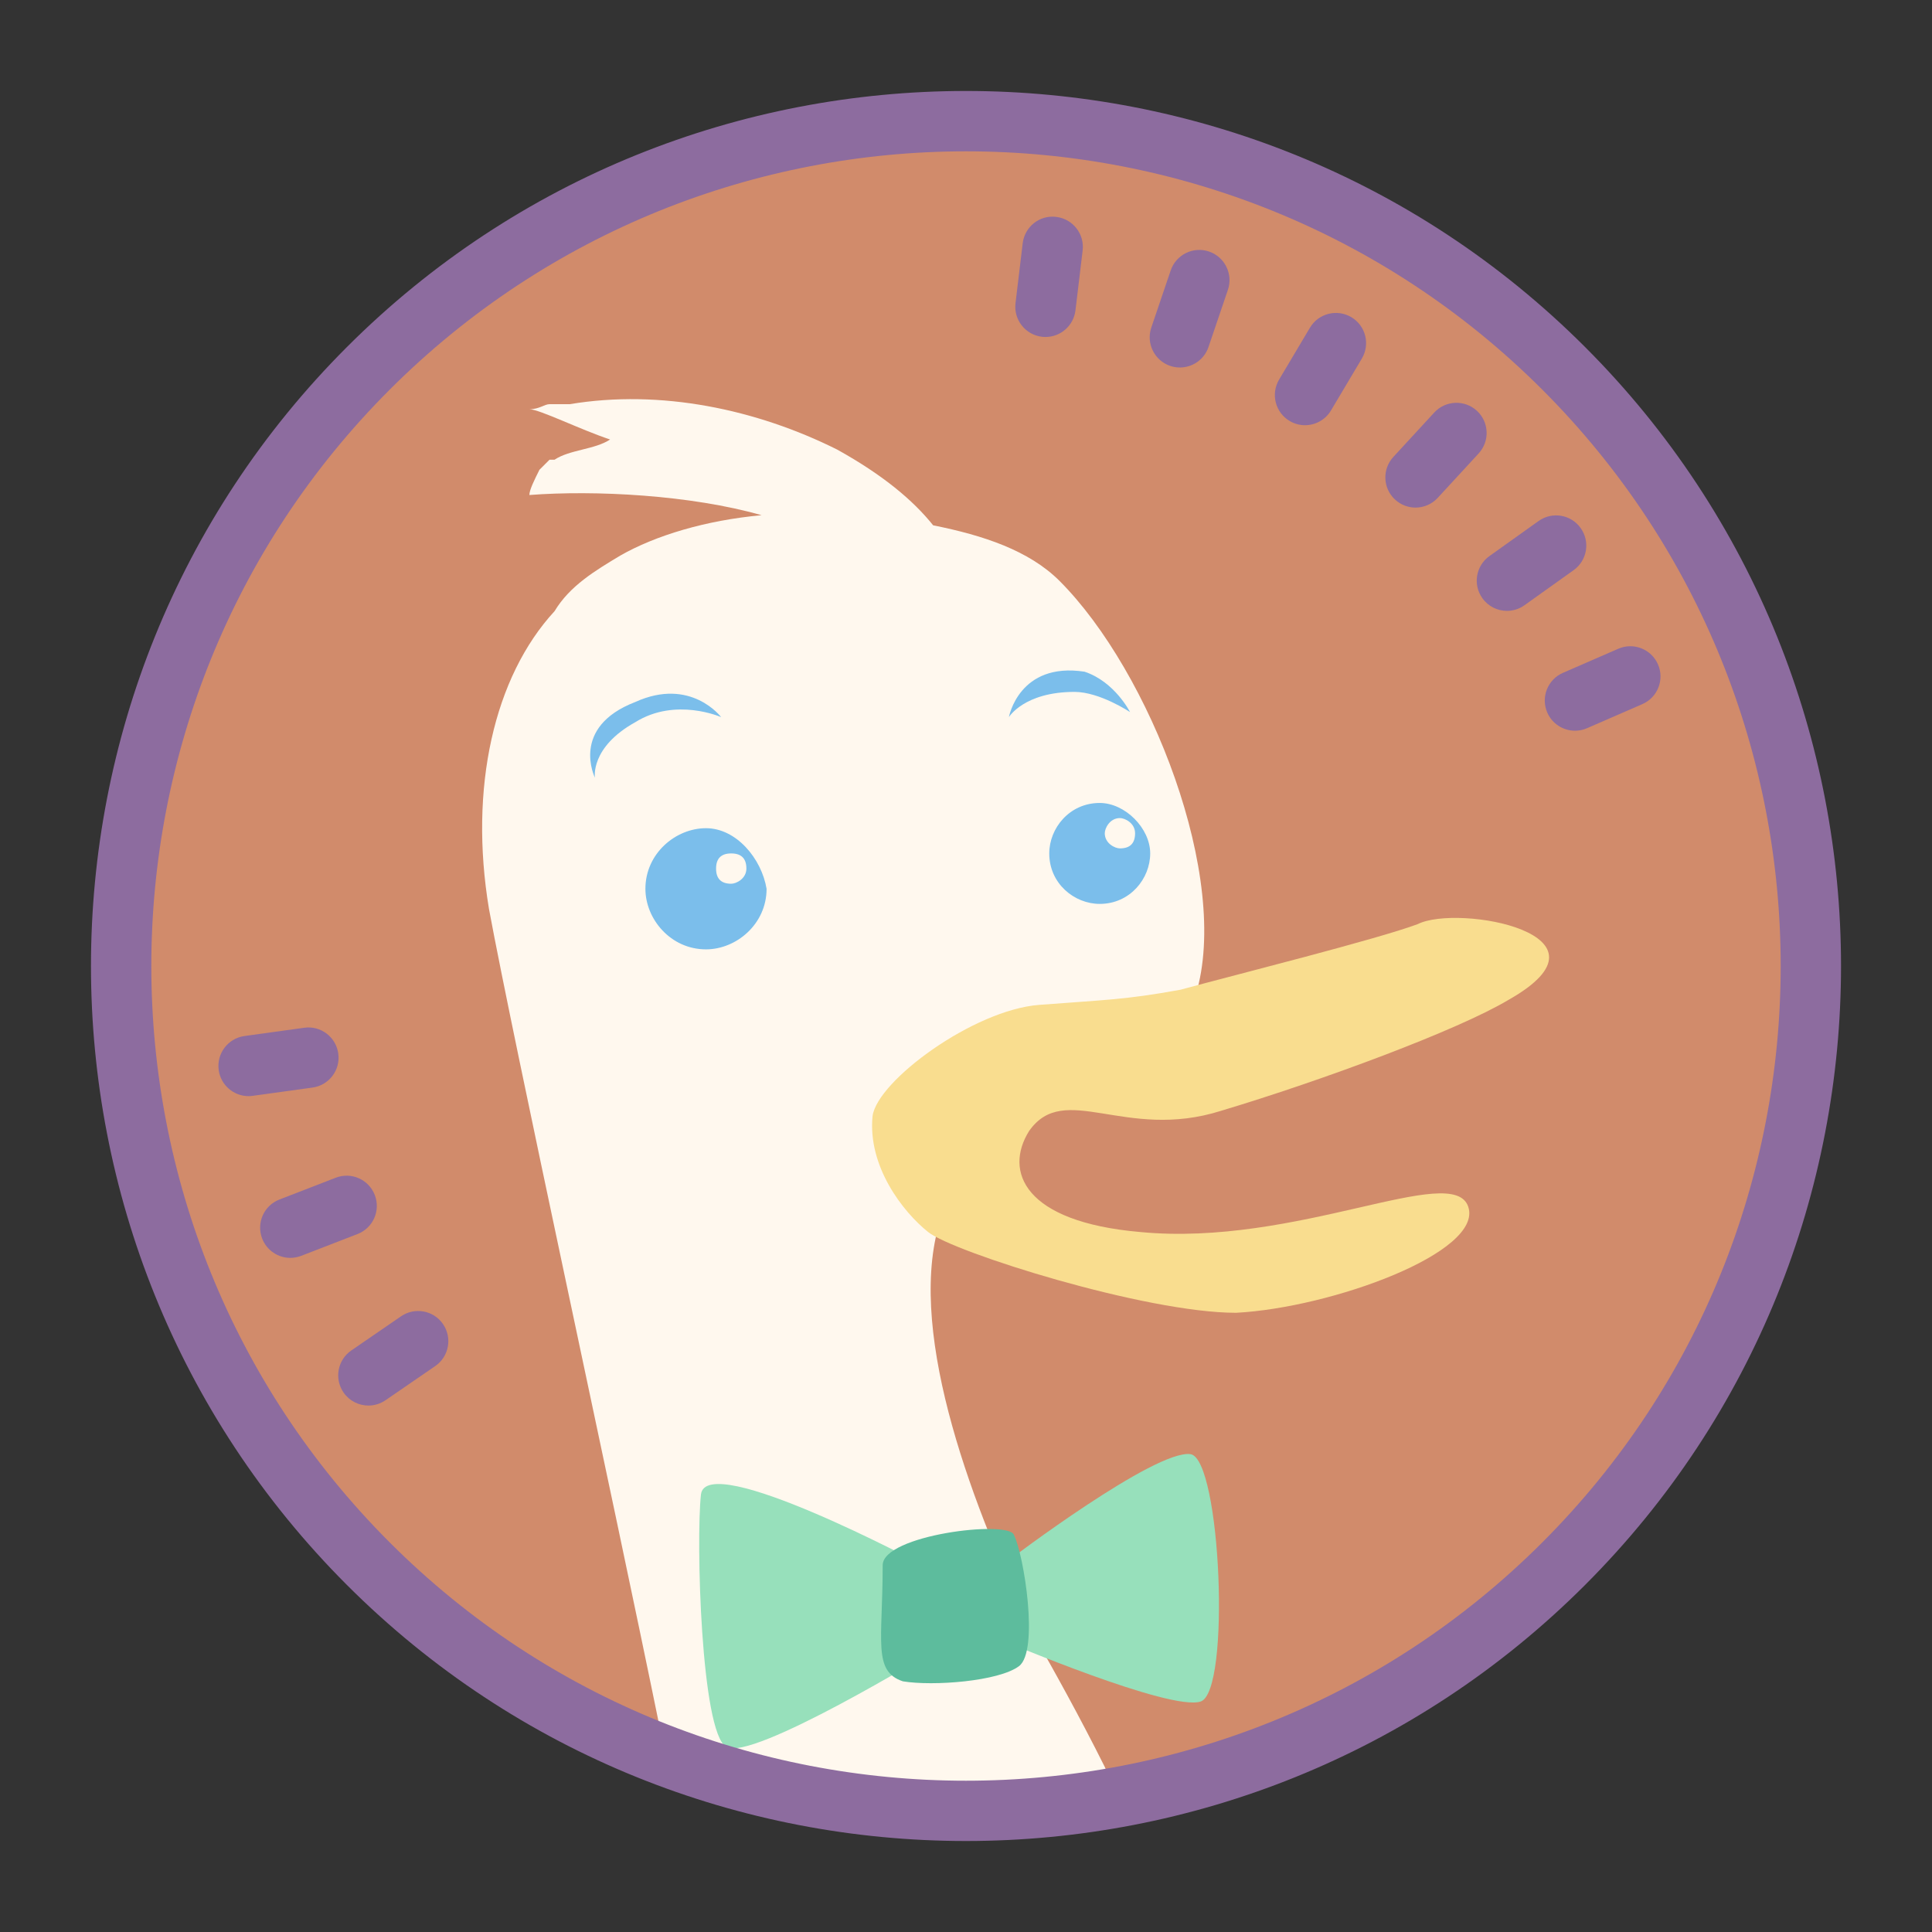 <svg xmlns="http://www.w3.org/2000/svg"  viewBox="0 0 64 64" width="64px" height="64px" baseProfile="basic"><rect x="0" y="0" width="64" height="64" fill="#333333" stroke="none"/><path fill="#d18b6b" d="M60,32c0,15.4-12.6,28-28,28S4,47.4,4,32S16.6,4,32,4S60,16.6,60,32z"/><path fill="#fff8ee" d="M30.912,17.402c-0.669-0.836-1.672-1.672-3.177-2.508c-2.676-1.338-5.853-2.007-8.863-1.505h-0.669	c-0.167,0-0.334,0.167-0.669,0.167c0.334,0,1.672,0.669,2.676,1.003c-0.502,0.334-1.338,0.334-1.839,0.669c0,0,0,0-0.167,0	l-0.334,0.334c-0.167,0.334-0.334,0.669-0.334,0.836c2.174-0.167,5.351,0,7.692,0.669c-1.839,0.167-3.512,0.669-4.682,1.338	c-0.836,0.502-1.672,1.003-2.174,1.839c-2.007,2.174-2.843,5.853-2.174,9.866c0.836,4.515,4.013,19.063,5.686,27.257l0.154,0.821	c3.026,1.143,6.299,1.774,9.712,1.774c1.827,0,3.612-0.184,5.343-0.526c-0.192-0.286-0.375-0.602-0.493-0.898	c-0.836-1.672-1.672-3.177-2.341-4.348c-2.007-4.181-4.181-9.866-3.177-13.545c0.167-0.669,0.167-3.512,0.669-3.846	c4.348-2.843,4.013-0.167,5.853-1.338c0.836-0.669,1.672-1.505,2.007-2.508c1.171-3.846-1.505-10.702-4.515-13.712	C34.089,18.238,32.584,17.736,30.912,17.402z"/><path fill="#7bbeeb" d="M23.387,27.435c-1.003,0-2.007,0.836-2.007,2.007c0,1.003,0.836,2.007,2.007,2.007	c1.003,0,2.007-0.836,2.007-2.007C25.226,28.439,24.39,27.435,23.387,27.435z M24.223,29.275c-0.334,0-0.502-0.167-0.502-0.502	c0-0.334,0.167-0.502,0.502-0.502c0.334,0,0.502,0.167,0.502,0.502C24.725,29.107,24.39,29.275,24.223,29.275z M36.43,26.599	c-1.003,0-1.672,0.836-1.672,1.672c0,1.003,0.836,1.672,1.672,1.672c1.003,0,1.672-0.836,1.672-1.672	C38.103,27.435,37.267,26.599,36.43,26.599z M37.099,28.104c-0.167,0-0.502-0.167-0.502-0.502c0-0.167,0.167-0.502,0.502-0.502	c0.167,0,0.502,0.167,0.502,0.502C37.601,27.937,37.434,28.104,37.099,28.104z M23.889,23.756c0,0-1.505-0.669-2.843,0.167	c-1.505,0.836-1.338,1.839-1.338,1.839s-0.836-1.672,1.338-2.508C22.885,22.419,23.889,23.756,23.889,23.756 M37.434,23.589	c0,0-1.003-0.669-1.839-0.669c-1.672,0-2.174,0.836-2.174,0.836s0.334-1.839,2.508-1.505C36.932,22.586,37.434,23.589,37.434,23.589"/><path fill="#97e0bb" d="M30.578,51.85c0,0-7.191-3.846-7.358-2.341c-0.167,1.505,0,7.86,0.836,8.361s6.856-3.177,6.856-3.177	L30.578,51.85z M33.42,51.683c0,0,4.849-3.679,6.02-3.512c1.003,0.167,1.338,7.86,0.334,8.194s-6.522-2.007-6.522-2.007	L33.42,51.683z"/><path fill="#5dbc9d" d="M29.24,51.85c0,2.508-0.334,3.512,0.669,3.846c1.003,0.167,3.177,0,3.846-0.502	c0.669-0.502,0.167-3.679-0.167-4.348C33.42,50.345,29.24,50.847,29.24,51.85"/><path fill="#f9dd8f" d="M28.905,36.967c0.167-1.171,3.344-3.512,5.518-3.679c2.174-0.167,2.843-0.167,4.682-0.502	c1.839-0.502,6.522-1.672,7.86-2.174c1.338-0.669,6.856,0.334,3.01,2.508c-1.672,1.003-6.187,2.676-9.532,3.679	c-3.177,1.003-5.184-1.003-6.354,0.669c-0.836,1.338-0.167,3.01,3.679,3.344c5.184,0.502,10.368-2.341,10.87-0.836	s-4.515,3.344-7.692,3.512c-3.01,0-9.365-2.007-10.201-2.676C29.909,40.144,28.738,38.639,28.905,36.967"/><path fill="#8d6c9f" d="M32,60.986c-7.426,0-14.853-2.827-20.506-8.48c-11.307-11.307-11.307-29.705,0-41.012	s29.705-11.307,41.012,0c11.307,11.307,11.307,29.705,0,41.012C46.853,58.159,39.426,60.986,32,60.986z M32,5.013	c-6.914,0-13.828,2.632-19.092,7.896c-10.527,10.527-10.527,27.656,0,38.184s27.656,10.527,38.184,0s10.527-27.656,0-38.184	C45.828,7.645,38.914,5.013,32,5.013z"/><path fill="#8d6c9f" d="M8.234,36.311c-0.491,0-0.92-0.362-0.989-0.862C7.169,34.9,7.551,34.396,8.098,34.32l1.98-0.274	c0.544-0.079,1.052,0.305,1.128,0.853s-0.306,1.053-0.853,1.128l-1.98,0.274C8.326,36.308,8.28,36.311,8.234,36.311z M9.979,41.601	l1.865-0.722c0.515-0.199,0.771-0.778,0.571-1.293c-0.199-0.516-0.778-0.772-1.294-0.572l-1.865,0.722	c-0.515,0.199-0.771,0.778-0.571,1.294c0.153,0.396,0.532,0.639,0.933,0.639C9.738,41.668,9.86,41.646,9.979,41.601z M12.77,46.385	l1.648-1.132c0.455-0.313,0.57-0.935,0.258-1.391c-0.312-0.455-0.936-0.57-1.391-0.258l-1.648,1.132	c-0.455,0.313-0.57,0.935-0.258,1.391c0.193,0.282,0.507,0.434,0.825,0.434C12.399,46.561,12.597,46.504,12.77,46.385z"/><path fill="#8d6c9f" d="M52.174,24.206c-0.387,0-0.754-0.225-0.918-0.601c-0.221-0.507,0.012-1.096,0.518-1.316l1.833-0.798	c0.508-0.222,1.096,0.013,1.316,0.518c0.221,0.507-0.012,1.096-0.518,1.316l-1.833,0.798C52.442,24.18,52.307,24.206,52.174,24.206z M50.501,20.049l1.628-1.162c0.449-0.32,0.554-0.945,0.232-1.395c-0.319-0.449-0.945-0.554-1.395-0.232l-1.628,1.162	c-0.449,0.32-0.554,0.945-0.232,1.395c0.194,0.273,0.502,0.419,0.814,0.419C50.122,20.235,50.325,20.175,50.501,20.049z M47.627,16.492l1.355-1.471c0.374-0.406,0.349-1.039-0.058-1.413c-0.406-0.373-1.038-0.349-1.413,0.058l-1.355,1.471	c-0.374,0.406-0.349,1.039,0.058,1.413c0.192,0.177,0.436,0.265,0.678,0.265C47.161,16.814,47.43,16.706,47.627,16.492z M44.091,13.597l1.022-1.719c0.282-0.476,0.127-1.089-0.348-1.371c-0.477-0.283-1.09-0.125-1.371,0.348l-1.022,1.719	c-0.282,0.476-0.127,1.089,0.348,1.371c0.161,0.096,0.337,0.141,0.511,0.141C43.571,14.085,43.904,13.91,44.091,13.597z M40.033,11.495l0.643-1.894c0.177-0.522-0.103-1.091-0.626-1.269c-0.522-0.178-1.091,0.103-1.269,0.626l-0.643,1.894	c-0.177,0.522,0.103,1.091,0.626,1.269c0.106,0.036,0.215,0.053,0.321,0.053C39.503,12.174,39.892,11.912,40.033,11.495z M35.626,10.282l0.238-1.985c0.065-0.548-0.325-1.046-0.874-1.112c-0.552-0.07-1.046,0.327-1.112,0.874l-0.238,1.985	c-0.065,0.548,0.325,1.046,0.874,1.112c0.04,0.005,0.081,0.007,0.12,0.007C35.133,11.163,35.564,10.79,35.626,10.282z"/></svg>